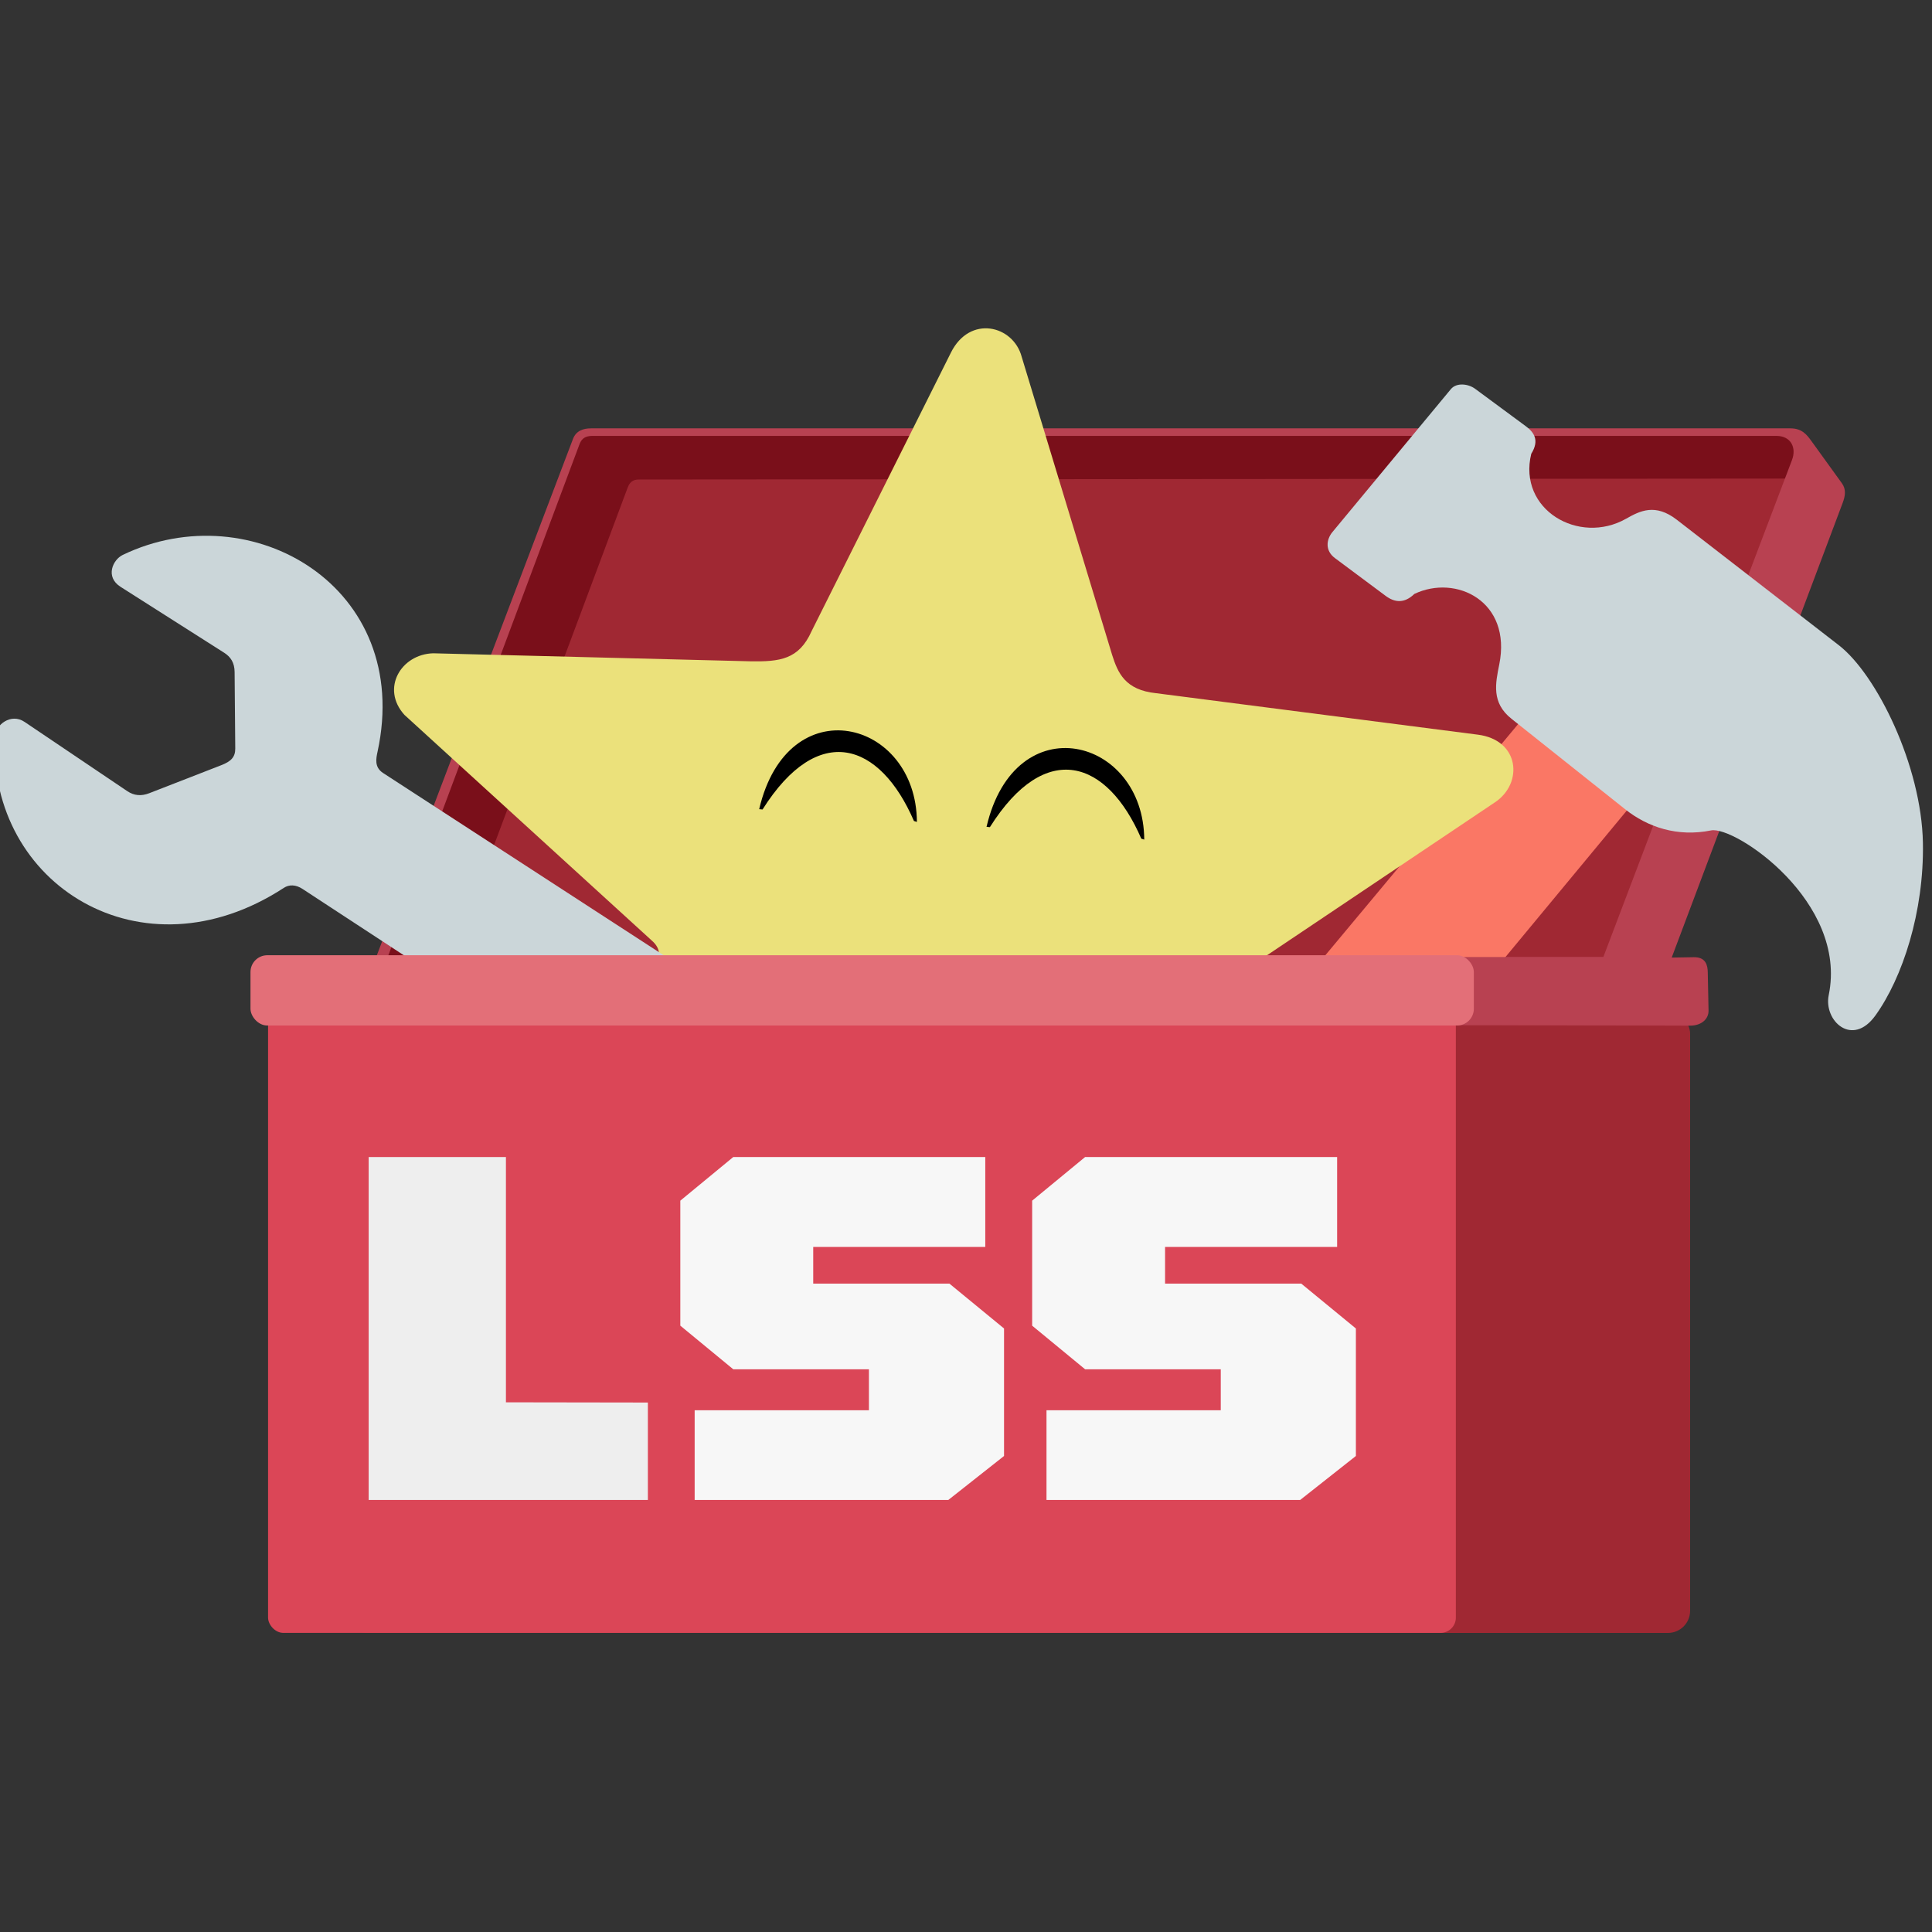 <?xml version="1.0" encoding="UTF-8" standalone="no"?>
<!-- Created with Inkscape (http://www.inkscape.org/) -->

<svg
   width="128"
   height="128"
   viewBox="0 0 33.867 33.867"
   version="1.1"
   id="svg1"
   xml:space="preserve"
   inkscape:version="1.3.2 (091e20ef0f, 2023-11-25, custom)"
   sodipodi:docname="LSS.svg"
   xmlns:inkscape="http://www.inkscape.org/namespaces/inkscape"
   xmlns:sodipodi="http://sodipodi.sourceforge.net/DTD/sodipodi-0.dtd"
   xmlns="http://www.w3.org/2000/svg"
   xmlns:svg="http://www.w3.org/2000/svg"><rect x="0" y="0" width="33.867" height="33.867" fill="#333333" stroke="none"/><sodipodi:namedview
     id="namedview1"
     pagecolor="#505050"
     bordercolor="#eeeeee"
     borderopacity="1"
     inkscape:showpageshadow="0"
     inkscape:pageopacity="0"
     inkscape:pagecheckerboard="0"
     inkscape:deskcolor="#505050"
     inkscape:document-units="mm"
     inkscape:zoom="3.8735684"
     inkscape:cx="50.470259"
     inkscape:cy="47.50142"
     inkscape:window-width="1916"
     inkscape:window-height="1036"
     inkscape:window-x="0"
     inkscape:window-y="40"
     inkscape:window-maximized="1"
     inkscape:current-layer="g23"
     showguides="true" /><defs
     id="defs1" /><g
     inkscape:label="Layer 1"
     inkscape:groupmode="layer"
     id="layer1"><g
       id="g23"
       transform="matrix(0.202,0,0,0.202,-49.701,-28.96)"><rect
         style="display:inline;fill:#a02833;fill-opacity:1;stroke:none;stroke-width:0.456;stroke-linejoin:round;stroke-opacity:1"
         id="rect22"
         width="116.712"
         height="53.947"
         x="276"
         y="231.125"
         rx="1.923" /><rect
         style="display:inline;fill:#db4657;fill-opacity:1;stroke:none;stroke-width:0.428;stroke-linejoin:round"
         id="rect19"
         width="103.077"
         height="53.935"
         x="269.307"
         y="231.132"
         rx="1.324" /><path
         style="fill:#7a0f1a;fill-opacity:1;stroke:none;stroke-width:0.275px;stroke-linecap:butt;stroke-linejoin:miter;stroke-opacity:1"
         d="m 278.85,226.823 17.191,-45.37 0.88,-0.588 104.498,0.131 0.88,1.11 -0.812,3.59 -99.963,0.065 -15.973,42.693 z"
         id="path17" /><path
         style="fill:#a02833;fill-opacity:1;stroke:none;stroke-width:0.275px;stroke-linecap:butt;stroke-linejoin:miter;stroke-opacity:1"
         d="m 300.507,185.696 -15.736,42.106 101.892,-0.457 16.209,-42.449 -101.283,0.082 c -0.391,3.2e-4 -0.826,0.019 -1.083,0.718 z"
         id="path16"
         sodipodi:nodetypes="scccsss" /><path
         style="fill:#b84151;fill-opacity:1;stroke:none;stroke-width:0.275px;stroke-linecap:butt;stroke-linejoin:miter;stroke-opacity:1"
         d="m 278.511,226.888 17.258,-45.435 c 0.268,-0.704 0.886,-0.914 1.557,-0.914 h 104.092 c 1.009,0 1.432,0.562 1.827,1.11 0,0 1.76,2.437 2.64,3.656 0.391,0.541 0.283,1.125 0.068,1.697 l -14.839,39.462 1.912,-0.032 c 1.069,-0.016 1.207,0.726 1.218,1.306 l 0.067,3.329 c 0.013,0.699 -0.578,1.309 -1.624,1.306 l -20.507,-0.065 v -5.875 h 12.995 l 16.379,-43.15 c 0.4,-1.054 -0.082,-2.089 -1.354,-2.089 H 297.461 c -0.816,0 -1.012,0.413 -1.15,0.783 l -16.92,45.239 z"
         id="path15"
         sodipodi:nodetypes="csssssscsssscccsssscc" /><path
         style="fill:#fa7765;fill-opacity:1;stroke:none;stroke-width:0.275px;stroke-linecap:butt;stroke-linejoin:miter;stroke-opacity:1"
         d="m 359.829,227.737 18.917,-22.685 9.475,7.442 -14.247,17.201 z"
         id="path12"
         sodipodi:nodetypes="ccccc" /><rect
         style="display:inline;fill:#b84151;fill-opacity:1;stroke:none;stroke-width:0.386;stroke-linejoin:round"
         id="rect18"
         width="24.79"
         height="5.909"
         x="368.301"
         y="226.418"
         rx="2.607" /><path
         style="fill:#ebe17b;fill-opacity:1;stroke:none;stroke-width:0.275px;stroke-linecap:butt;stroke-linejoin:miter;stroke-opacity:1"
         d="m 302.985,226.702 c 0.407,-0.407 0.301,-1.109 -0.34,-1.679 l -21.504,-19.62 c -2.071,-2.289 -0.292,-5.269 2.5,-5.344 l 27.519,0.695 c 2.554,0.043 4.216,-0.149 5.315,-2.618 l 12.083,-24.155 c 1.642,-3.322 5.423,-2.389 6.148,0.347 l 7.849,25.872 c 0.498,1.558 1.118,3.046 3.829,3.324 l 27.893,3.595 c 3.659,0.456 3.968,4.226 1.508,5.866 l -20.021,13.435 -26.609,3.324 z"
         id="path9"
         sodipodi:nodetypes="ccccccccccccccc" /><path
         style="fill:#000000;fill-opacity:1;stroke:none;stroke-width:0.275px;stroke-linecap:butt;stroke-linejoin:miter;stroke-opacity:1"
         d="m 311.926,213.586 c 2.488,-10.63 13.636,-7.78 13.687,1.108 l -0.258,-0.084 c -2.949,-6.828 -8.303,-8.663 -13.137,-0.997 z"
         id="path10"
         sodipodi:nodetypes="ccccc" /><path
         style="fill:#000000;fill-opacity:1;stroke:none;stroke-width:0.275px;stroke-linecap:butt;stroke-linejoin:miter;stroke-opacity:1"
         d="m 331.655,215.12 c 2.488,-10.63 13.636,-7.78 13.687,1.108 l -0.258,-0.085 c -2.949,-6.828 -8.303,-8.663 -13.137,-0.997 z"
         id="path11"
         sodipodi:nodetypes="ccccc" /><path
         style="fill:#cbd6d9;fill-opacity:1;stroke:none;stroke-width:0.275px;stroke-linecap:butt;stroke-linejoin:miter;stroke-opacity:1"
         d="m 282.733,227.341 -10.433,-6.832 c -0.589,-0.386 -1.162,-0.396 -1.627,-0.092 -12.332,8.043 -25.626,-0.293 -25.077,-13.11 0.044,-1.04 1.398,-2.092 2.584,-1.292 l 8.901,6.001 c 0.612,0.413 1.24,0.447 1.914,0.185 l 6.255,-2.433 c 0.824,-0.321 1.217,-0.688 1.21,-1.444 l -0.056,-6.647 c -0.008,-0.785 -0.328,-1.297 -0.901,-1.662 l -8.997,-5.724 c -1.361,-0.866 -0.667,-2.357 0.192,-2.77 11.158,-5.366 25.21,2.784 22.11,17.079 -0.128,0.593 -0.29,1.347 0.479,1.846 l 28.714,18.649 z"
         id="path13"
         sodipodi:nodetypes="csssssssssssssscc" /><path
         style="fill:#cbd6d9;fill-opacity:1;stroke:none;stroke-width:0.275px;stroke-linecap:butt;stroke-linejoin:miter;stroke-opacity:1"
         d="m 361.68,189.529 10.271,-12.395 c 0.478,-0.577 1.489,-0.48 2.104,-0.028 l 4.392,3.242 c 0.725,0.535 1.211,1.224 0.479,2.4 -1.178,4.849 4.14,7.951 8.231,5.632 1.194,-0.677 2.528,-1.36 4.403,0.092 l 14.054,10.884 c 3.286,2.545 7.178,10.458 7.3,17.15 0.11,5.99 -1.773,11.725 -4.125,14.988 -2.005,2.782 -4.507,0.455 -4.048,-1.776 1.669,-8.105 -8.155,-14.703 -10.213,-14.288 -2.911,0.587 -5.488,-0.272 -7.466,-1.846 l -9.859,-7.847 c -1.748,-1.391 -1.382,-3.073 -1.053,-4.708 1.104,-5.477 -3.744,-7.85 -7.37,-6.12 -0.879,0.854 -1.724,0.738 -2.488,0.169 l -4.404,-3.281 c -0.876,-0.652 -0.747,-1.62 -0.209,-2.269 z"
         id="path14"
         sodipodi:nodetypes="sssscsssssssssscssss" /><rect
         style="fill:#e36f78;fill-opacity:1;stroke:none;stroke-width:0.365;stroke-linejoin:round"
         id="rect17"
         width="106.162"
         height="6.099"
         x="267.782"
         y="226.262"
         rx="1.458" /><path
         style="fill:#eeeeee;fill-opacity:1;stroke:none;stroke-width:0.275px;stroke-linecap:butt;stroke-linejoin:miter;stroke-opacity:1"
         d="m 289.949,243.774 h -11.912 v 29.757 h 24.23 v -8.454 l -12.318,-0.019 z"
         id="path19"
         sodipodi:nodetypes="ccccccc" /><path
         style="fill:#f7f7f7;fill-opacity:1;stroke:none;stroke-width:0.275px;stroke-linecap:butt;stroke-linejoin:miter;stroke-opacity:1"
         d="m 331.547,243.774 v 7.801 h -14.931 v 3.185 h 11.821 l 4.738,3.892 v 11.064 l -4.834,3.815 H 306.327 v -7.785 h 15.123 v -3.554 h -11.773 l -4.594,-3.785 v -10.848 l 4.594,-3.785 z"
         id="path21" /><path
         style="fill:#f7f7f7;fill-opacity:1;stroke:none;stroke-width:0.275px;stroke-linecap:butt;stroke-linejoin:miter;stroke-opacity:1"
         d="m 362.08,243.774 v 7.801 h -14.931 v 3.185 h 11.821 l 4.738,3.892 v 11.064 l -4.833,3.815 H 336.859 v -7.785 h 15.123 v -3.554 h -11.773 l -4.594,-3.785 v -10.848 l 4.594,-3.785 z"
         id="path22" /></g></g></svg>
